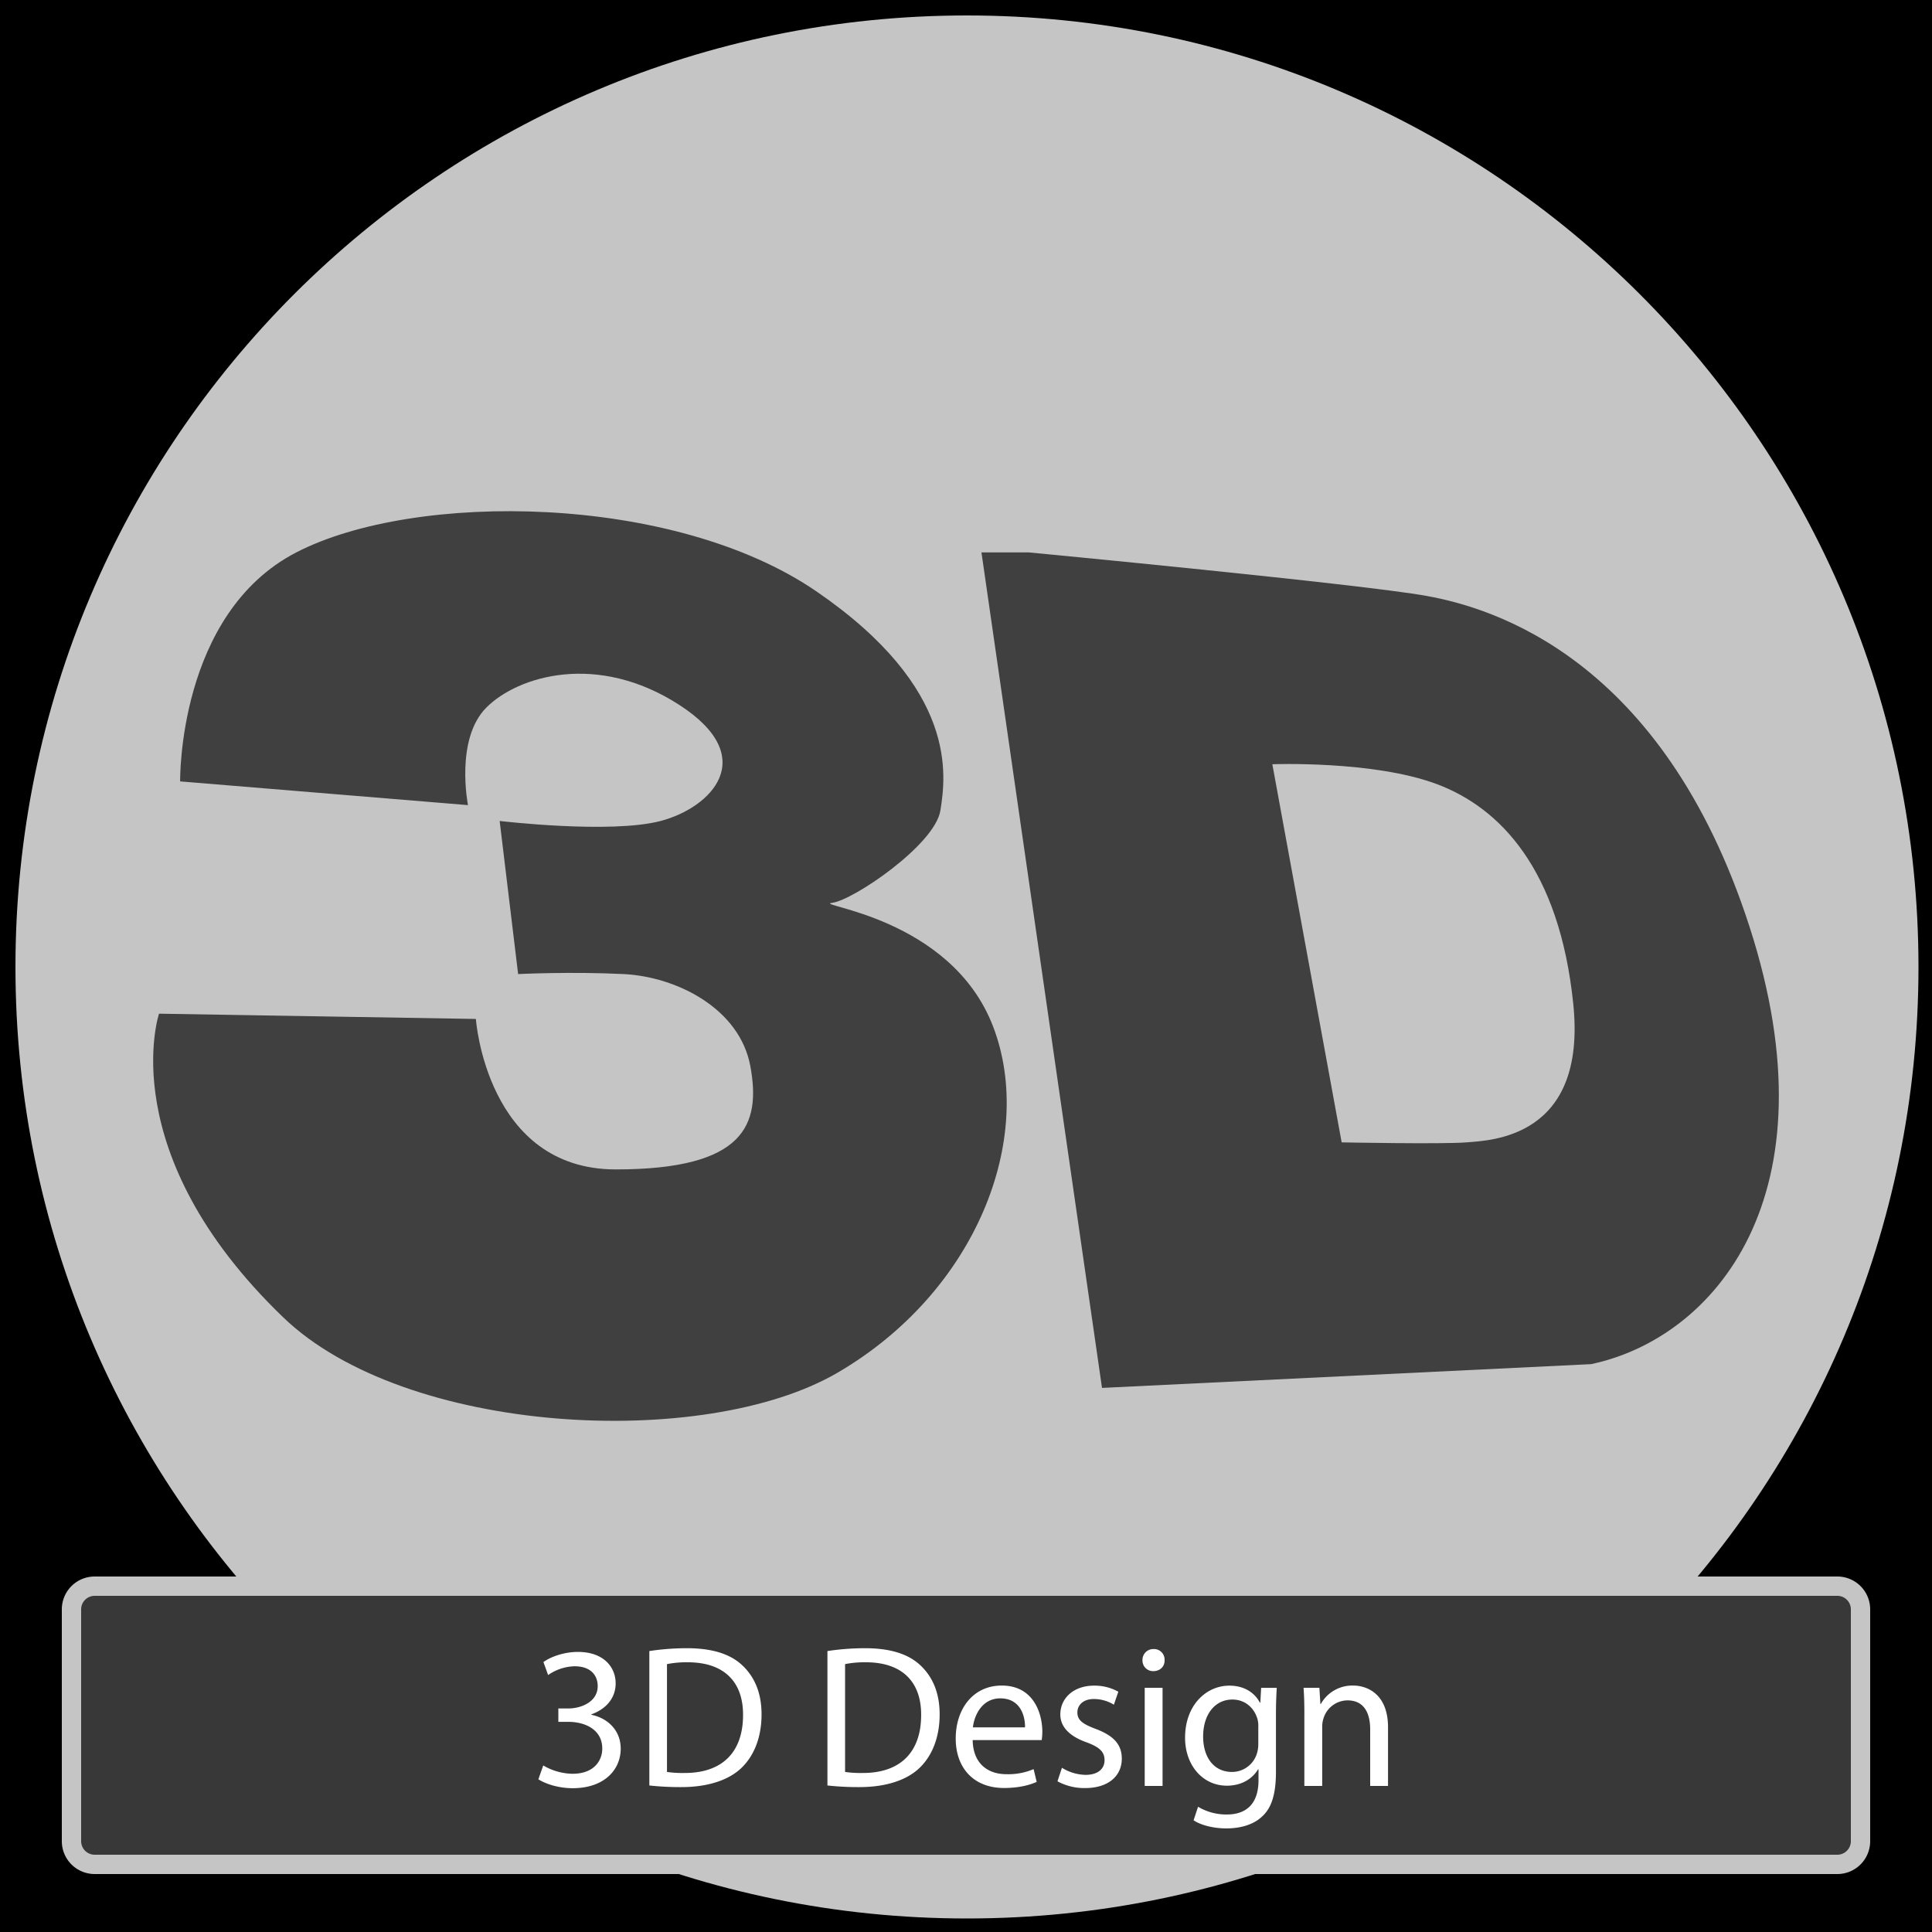 <svg id="_2_-_3D_Design_copy" data-name="2 - 3D Design copy" xmlns="http://www.w3.org/2000/svg" viewBox="0 0 1000 1000"><defs><style>.cls-1{fill:#c6c5c5;}.cls-2{fill:#404041;}.cls-3{fill:#383838;}.cls-4{fill:#fff;}</style></defs><title>ICON02</title><rect class="cls-1" width="1000" height="1000"/><path class="cls-2" d="M905.53,479.6c-45.09-139.37-133.22-165-167-171.13s-206-22.54-206-22.54H508l62.4,432.45,253.11-12.3C887.08,692.74,950.62,619,905.53,479.6ZM759,591.29c-12.3,1-64.56,0-64.56,0L658.56,395.57s52.26-2,85.05,10.25,63.53,44.06,70.71,113.75S771.28,590.27,759,591.29Z"/><path class="cls-2" d="M93.24,404.45s-1.37-86.76,60.12-118.53,195.39-30.4,269.17,20.15,67,95.64,64.22,113.41-45.09,46.46-56,47.82,61.49,6.83,83.35,64.22-8.46,136.91-80.61,179c-69.05,40.27-223.55,32.38-286.93-28.69C58.08,596.59,82.31,524.68,82.31,524.68l164,2.73s5.47,77.88,72.42,77.88,75.15-23.23,69.68-53.29-38.26-46.46-65.58-47.82-54.65,0-54.65,0l-9.56-79.25s57.39,6.83,83.35,0,51.92-32.79,9.56-60.12-83.35-15-99.74,1.37-9.56,50.55-9.56,50.55Z"/><g id="RING"><path d="M0,0V1000H1000V0H0ZM500.5,993C228.5,993,8,772.5,8,500.5S228.5,8,500.5,8,993,228.5,993,500.5,772.5,993,500.5,993Z"/></g><g id="Layer_3_copy_9" data-name="Layer 3 copy 9"><rect class="cls-3" x="37" y="821" width="926" height="144" rx="12" ry="12"/><path class="cls-1" d="M951,970H49a17,17,0,0,1-17-17V833a17,17,0,0,1,17-17H951a17,17,0,0,1,17,17V953A17,17,0,0,1,951,970ZM49,826a7,7,0,0,0-7,7V953a7,7,0,0,0,7,7H951a7,7,0,0,0,7-7V833a7,7,0,0,0-7-7H49Z"/><path class="cls-4" d="M281.18,913.8a30.89,30.89,0,0,0,15.12,4.3c11.86,0,15.54-7.56,15.43-13.23-0.1-9.55-8.71-13.65-17.64-13.65H289V884.3h5.15c6.72,0,15.22-3.46,15.22-11.55,0-5.46-3.46-10.29-12-10.29A25.07,25.07,0,0,0,283.7,867l-2.42-6.72c3.57-2.62,10.5-5.25,17.85-5.25,13.44,0,19.53,8,19.53,16.27,0,7-4.2,13-12.6,16.06v0.21c8.4,1.68,15.22,8,15.22,17.53,0,10.92-8.5,20.47-24.88,20.47-7.67,0-14.38-2.42-17.74-4.62Z"/><path class="cls-4" d="M336.1,854.58a130.86,130.86,0,0,1,19.42-1.47c13.12,0,22.47,3,28.66,8.82s10,14,10,25.41-3.57,21-10.18,27.51S366.44,925,352.69,925a147.35,147.35,0,0,1-16.59-.84V854.58Zm9.13,62.58a57.69,57.69,0,0,0,9.24.53c19.53,0,30.13-10.92,30.13-30,0.1-16.69-9.34-27.3-28.66-27.3a51.94,51.94,0,0,0-10.71.95v55.86Z"/><path class="cls-4" d="M428.28,854.58a130.86,130.86,0,0,1,19.42-1.47c13.12,0,22.47,3,28.66,8.82s10,14,10,25.41-3.57,21-10.18,27.51S458.63,925,444.87,925a147.35,147.35,0,0,1-16.59-.84V854.58Zm9.13,62.58a57.69,57.69,0,0,0,9.24.53c19.53,0,30.13-10.92,30.13-30,0.1-16.69-9.34-27.3-28.66-27.3a51.94,51.94,0,0,0-10.71.95v55.86Z"/><path class="cls-4" d="M503.46,900.68c0.21,12.5,8.19,17.64,17.43,17.64A33.41,33.41,0,0,0,535,915.69l1.58,6.62c-3.26,1.47-8.82,3.15-16.9,3.15-15.64,0-25-10.29-25-25.62s9-27.4,23.83-27.4c16.59,0,21,14.59,21,23.94a34.91,34.91,0,0,1-.32,4.3h-35.7Zm27.09-6.61c0.1-5.88-2.42-15-12.81-15-9.34,0-13.44,8.61-14.17,15h27Z"/><path class="cls-4" d="M549.66,915a24.22,24.22,0,0,0,12.18,3.67c6.72,0,9.87-3.36,9.87-7.56,0-4.41-2.62-6.83-9.45-9.34-9.13-3.25-13.44-8.29-13.44-14.38,0-8.19,6.62-14.91,17.53-14.91a25.37,25.37,0,0,1,12.5,3.15l-2.31,6.72a19.78,19.78,0,0,0-10.39-2.94c-5.46,0-8.5,3.15-8.5,6.93,0,4.2,3,6.09,9.66,8.61,8.82,3.36,13.33,7.77,13.33,15.33,0,8.92-6.93,15.22-19,15.22A29,29,0,0,1,547.35,922Z"/><path class="cls-4" d="M602.79,859.31c0.11,3.15-2.21,5.67-5.88,5.67a5.49,5.49,0,0,1-5.57-5.67,5.63,5.63,0,0,1,5.77-5.77A5.48,5.48,0,0,1,602.79,859.31Zm-10.29,65.1V873.59h9.24v50.82H592.5Z"/><path class="cls-4" d="M660.85,873.59c-0.21,3.67-.42,7.77-0.42,14v29.5c0,11.65-2.31,18.79-7.25,23.2-4.93,4.62-12.07,6.09-18.48,6.09-6.09,0-12.81-1.47-16.9-4.2l2.31-7a28.66,28.66,0,0,0,14.91,4c9.45,0,16.38-4.93,16.38-17.74v-5.67h-0.21c-2.83,4.72-8.29,8.5-16.17,8.5-12.6,0-21.63-10.71-21.63-24.78,0-17.22,11.23-27,22.89-27,8.82,0,13.65,4.62,15.85,8.82h0.21l0.42-7.67h8.08Zm-9.55,20.05a13.16,13.16,0,0,0-.53-4.2c-1.68-5.35-6.19-9.76-12.91-9.76-8.82,0-15.12,7.46-15.12,19.21,0,10,5,18.27,15,18.27a13.51,13.51,0,0,0,12.81-9.45,16.06,16.06,0,0,0,.74-4.93v-9.13Z"/><path class="cls-4" d="M675.14,887.34c0-5.25-.11-9.55-0.42-13.75h8.19l0.52,8.4h0.21a18.69,18.69,0,0,1,16.8-9.55c7,0,18,4.2,18,21.63v30.34h-9.24V895.11c0-8.19-3-15-11.76-15A13.13,13.13,0,0,0,685,889.55a13.28,13.28,0,0,0-.63,4.3v30.55h-9.24V887.34Z"/></g></svg>